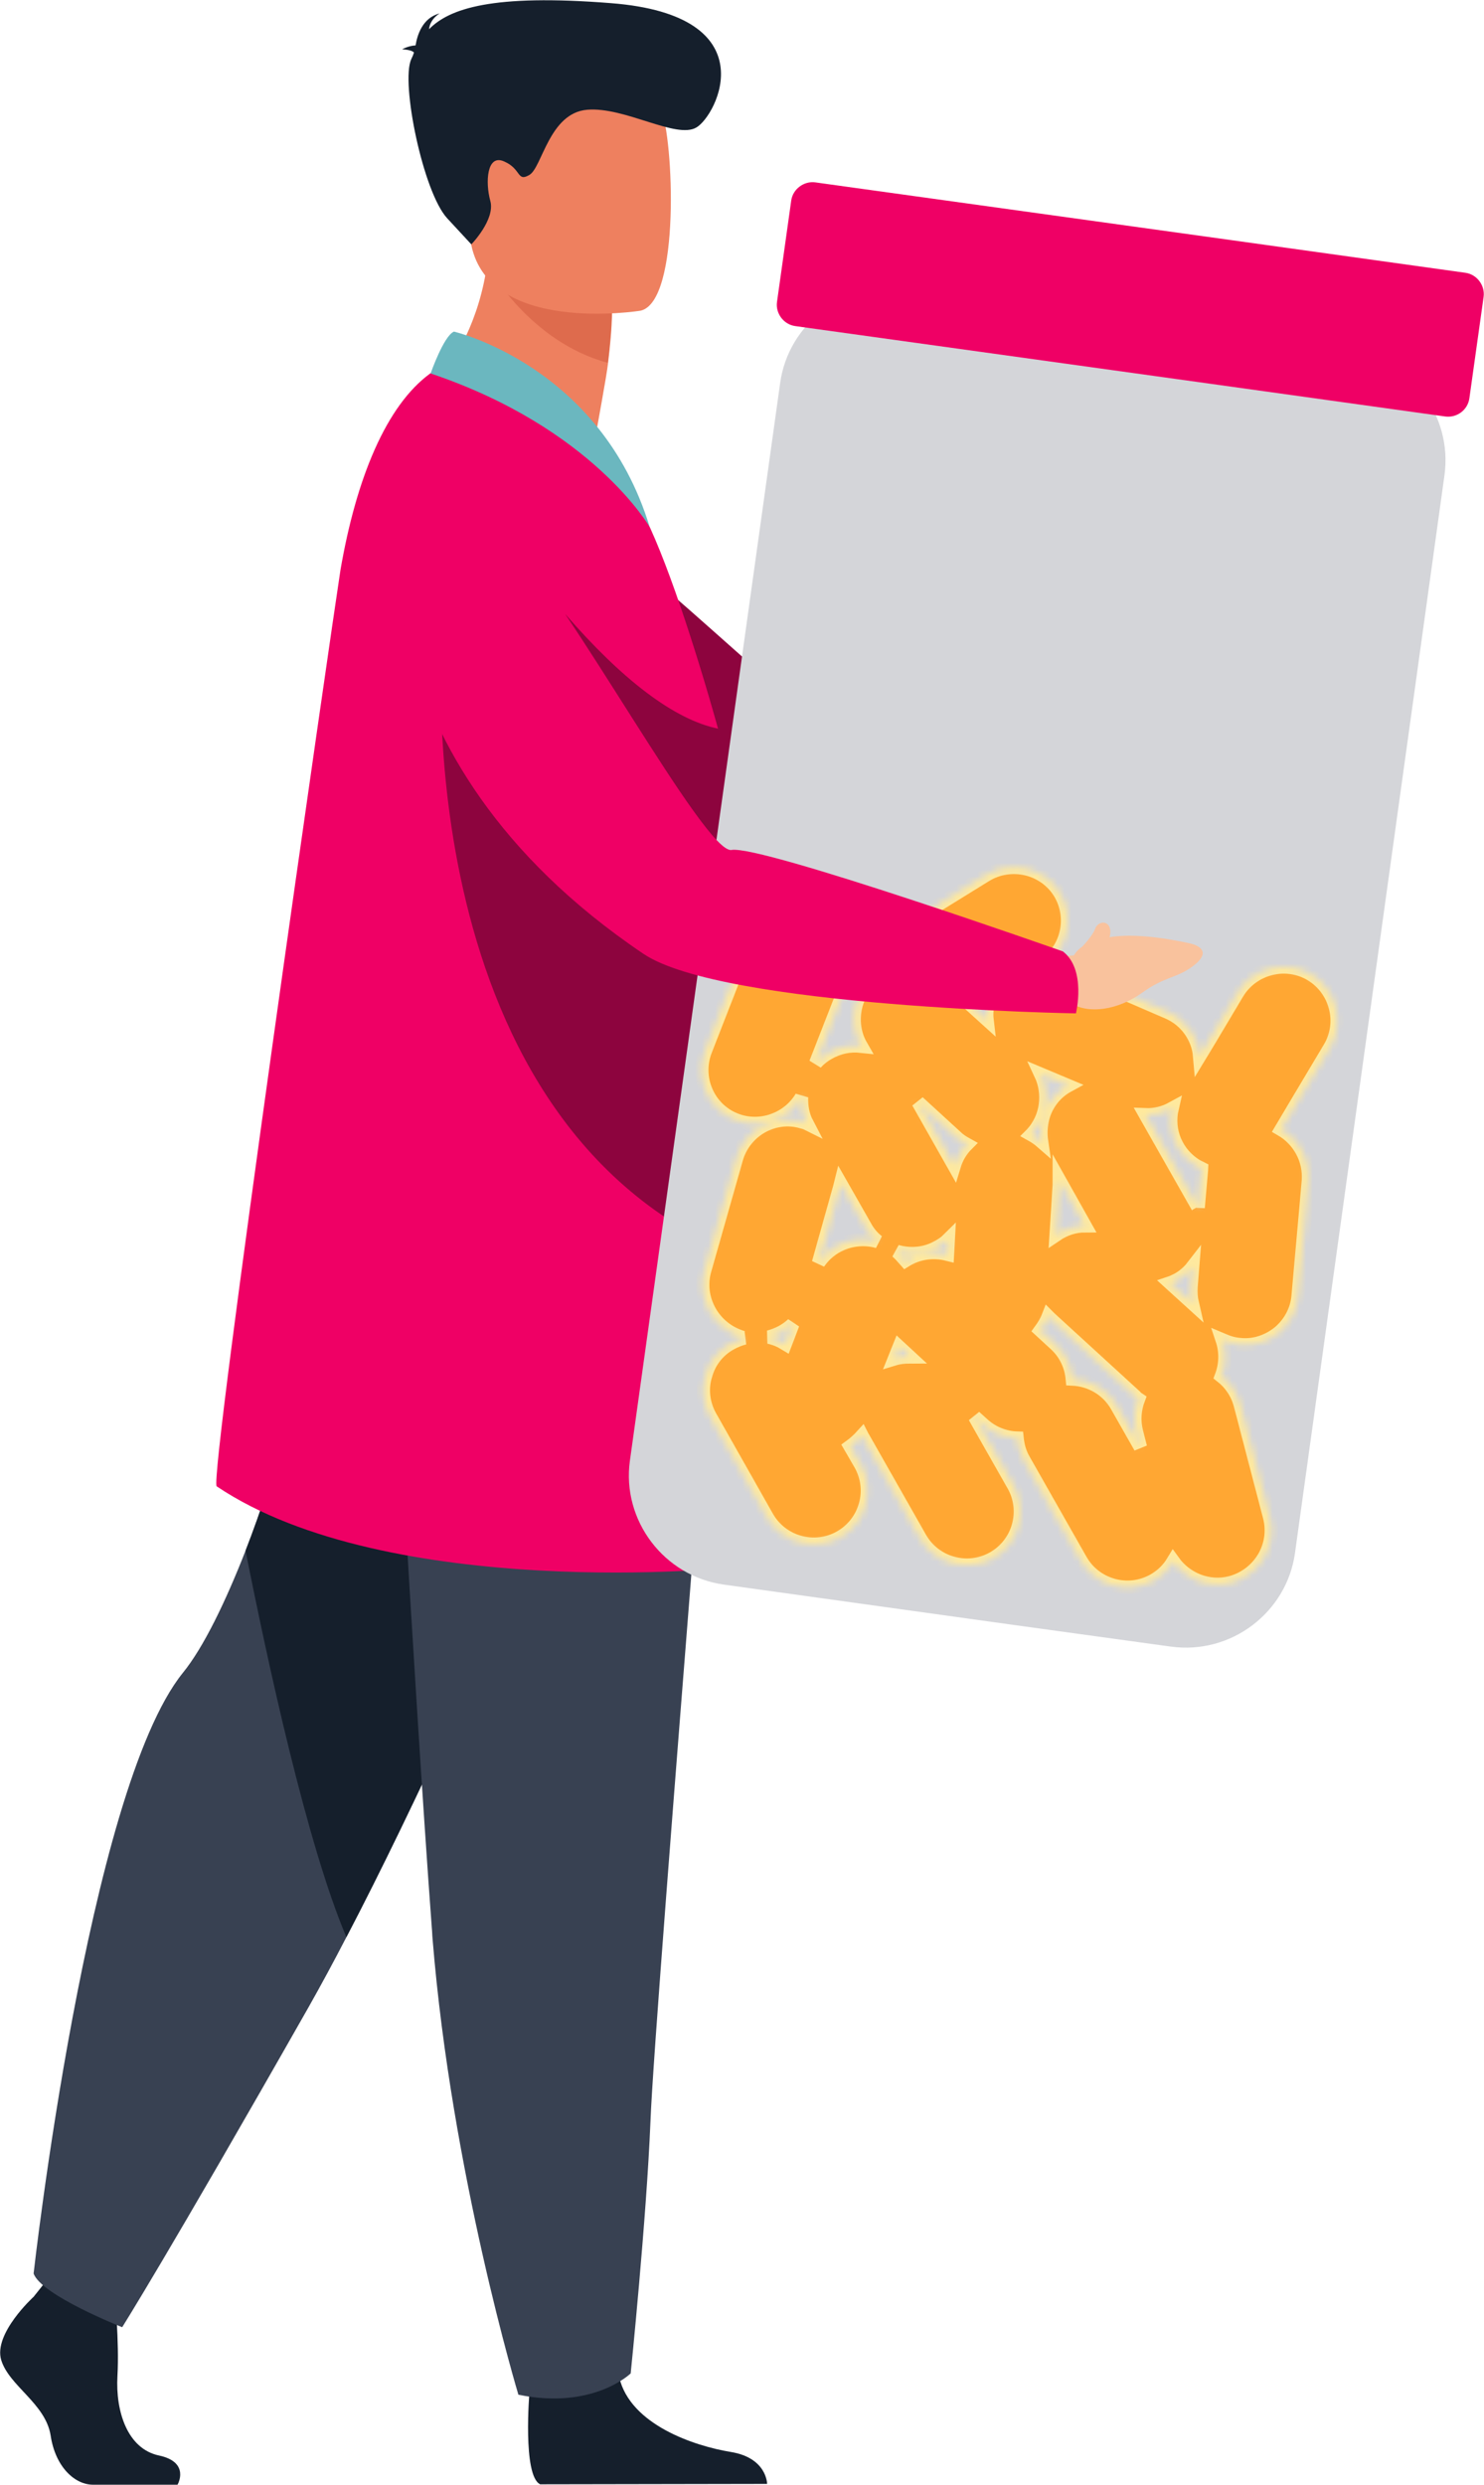 <svg width="221" height="370" viewBox="0 0 221 370" fill="none" xmlns="http://www.w3.org/2000/svg">
<path d="M182.547 112.811C182.547 112.811 182.606 112.105 183.431 111.165C183.961 110.165 184.491 108.931 184.491 108.225C184.55 106.932 186.022 106.403 186.611 107.461C186.787 107.814 186.905 108.225 186.905 108.696C189.26 107.637 192.911 106.638 198.506 106.285C198.506 106.285 202.804 105.815 200.037 109.46C198.152 111.87 196.562 111.929 193.854 115.28C191.145 118.689 187.141 120.512 184.078 119.63L180.486 120.041L178.131 114.339L182.547 112.811Z" fill="#F9C29D"/>
<path d="M67.072 75.011C67.072 75.011 70.605 113.81 120.894 130.211C134.437 134.62 185.197 121.041 185.197 121.041C185.197 121.041 184.903 114.339 180.781 112.693C180.781 112.693 133.201 109.754 129.196 111.753C125.663 113.516 95.278 82.242 85.444 77.245C75.61 72.248 67.072 75.011 67.072 75.011Z" fill="#8D043E"/>
<path d="M5.005 342.018C5.005 342.018 -1.001 347.485 0.177 351.424C1.354 355.304 6.772 357.89 7.538 362.652C8.244 367.414 11.188 370 13.838 370C16.488 370 26.44 370 26.44 370C26.44 370 28.383 366.649 23.672 365.65C18.962 364.651 17.195 359.066 17.489 353.834C17.784 348.661 17.077 341.724 17.077 341.724L7.066 339.431L5.005 342.018Z" fill="#151F2C"/>
<path d="M5.005 338.549C6.124 341.783 18.196 346.544 18.196 346.544C18.196 346.544 24.791 336.139 45.931 298.928C47.757 295.694 49.641 292.226 51.584 288.464C72.371 248.665 99.223 182.472 99.223 182.472L47.934 168.187C47.934 168.187 45.519 188.762 45.048 199.168C44.754 205.516 41.162 219.096 36.568 230.912C33.624 238.437 30.326 245.315 27.206 249.136C13.073 266.713 5.005 338.549 5.005 338.549Z" fill="#384152"/>
<path d="M36.568 230.912C39.807 247.255 45.696 274.59 51.584 288.464C72.371 248.665 99.223 182.472 99.223 182.472L47.934 168.187C47.934 168.187 45.519 188.762 45.048 199.168C44.812 205.516 41.162 219.096 36.568 230.912Z" fill="#151F2C"/>
<path d="M78.849 356.185C78.849 356.185 77.789 368.648 80.439 369.941L114.239 369.883C114.239 369.883 114.239 366.003 108.822 365.121C103.404 364.239 93.865 361.065 92.216 354.01C90.567 346.956 78.849 356.185 78.849 356.185Z" fill="#151F2C"/>
<path d="M107.35 179.886C107.35 179.886 105.583 201.754 103.463 228.031C100.637 263.773 97.162 307.628 96.868 315.917C96.279 330.378 93.924 353.422 93.924 353.422C93.924 353.422 88.329 358.889 77.2 356.597C77.2 356.597 67.248 323.618 64.422 288.758C64.363 288.17 64.363 287.582 64.304 287.053C61.654 251.546 57.532 176.77 57.532 176.77L107.35 179.886Z" fill="#384152"/>
<path d="M60.712 61.49C60.712 61.49 92.157 71.073 88.447 66.37C88.918 63.548 90.332 56.082 90.567 53.966C91.156 49.204 91.156 46.5 91.156 46.5L81.793 39.152L72.901 32.097C73.608 51.967 60.712 61.49 60.712 61.49Z" fill="#EE805F"/>
<path d="M32.27 221.33C57.767 238.495 109.293 233.616 109.705 233.263C110.588 222.329 111.059 204.282 111.295 187.587C111.648 166.835 111.648 148.2 111.589 147.788C111.589 147.788 111.589 147.142 111.531 146.084C111.472 142.733 111.236 134.973 111.001 129.212C110.942 128.154 110.942 127.154 110.883 126.214C110.883 126.155 110.883 126.096 110.883 126.096C110.706 123.51 109.116 116.573 106.937 108.519C103.64 96.703 99.047 82.477 95.455 75.834C93.629 72.424 87.446 62.607 87.446 62.607C83.088 63.489 79.968 62.196 75.374 59.962C70.369 57.552 64.952 54.965 64.068 55.612C57.532 60.373 53.057 71.19 50.701 84.887C49.465 92.823 31.033 220.448 32.27 221.33Z" fill="#EF0065"/>
<path d="M72.725 39.739C72.725 39.739 78.849 50.909 90.508 54.025C91.097 49.263 91.097 46.559 91.097 46.559L81.734 39.21L72.725 39.739Z" fill="#DE6B4D"/>
<path d="M95.396 46.265C95.396 46.265 72.254 50.027 70.075 35.86C67.896 21.692 63.48 12.58 78.142 9.582C92.805 6.584 96.515 11.581 98.399 16.108C100.342 20.634 101.343 44.913 95.396 46.265Z" fill="#EE805F"/>
<path d="M61.654 7.819C61.418 7.584 60.947 7.407 59.887 7.348C59.887 7.348 60.771 6.819 61.889 6.761C62.125 5.291 62.891 2.645 65.481 1.999C65.481 1.999 64.068 2.763 63.892 4.35C66.895 1.293 73.254 -0.94 90.979 0.47C114.416 2.293 106.761 17.224 103.699 18.988C100.695 20.752 93.04 15.872 87.446 16.343C81.793 16.813 80.733 24.925 78.849 26.042C76.964 27.159 77.671 25.161 75.08 24.044C72.489 22.868 72.253 27.159 73.019 29.922C73.784 32.685 70.192 36.389 70.192 36.389C70.192 36.389 70.192 36.389 66.6 32.509C63.008 28.629 59.652 12.286 61.242 8.818C61.418 8.465 61.536 8.171 61.654 7.819Z" fill="#151F2C"/>
<path d="M111.354 187.587C111.707 166.835 111.707 148.2 111.648 147.788C111.648 147.788 111.648 147.142 111.589 146.084C91.568 121.393 65.835 95.704 65.835 95.704C65.835 95.704 60.241 168.187 111.354 187.587Z" fill="#8D043E"/>
<path d="M84.207 91.471C84.502 91.942 90.803 129.271 107.055 129.682C108.645 129.741 110 129.565 111.06 129.212C111.001 128.154 111.001 127.155 110.942 126.214C110.942 126.155 110.942 126.096 110.942 126.096C110.765 123.51 109.175 116.573 106.996 108.519C100.342 107.167 92.569 101.112 84.207 91.471Z" fill="#8D043E"/>
<path d="M64.127 55.612C64.127 55.612 66.07 50.027 67.601 49.38C67.601 49.38 89.448 54.436 96.75 78.48C96.75 78.48 88.27 63.724 64.127 55.612Z" fill="#6BB7BF"/>
<path d="M107.821 235.968L151.338 242.023L174.362 245.197C183.313 246.432 191.616 240.142 192.852 231.265L215.111 70.779C216.348 61.902 210.106 53.554 201.155 52.32L180.781 49.498L134.673 43.09C125.722 41.856 117.419 48.146 116.183 57.023L93.806 217.509C92.569 226.386 98.87 234.733 107.821 235.968Z" fill="#D4D5D9"/>
<mask id="path-17-inside-1_316_379" fill="white">
<path d="M104.935 189.174L107.291 180.885L109.646 172.596C110.235 170.48 111.648 168.775 113.415 167.776C115.181 166.776 117.36 166.424 119.48 167.07C119.716 167.129 119.951 167.188 120.187 167.306C119.539 166.071 119.303 164.719 119.362 163.367C117.419 166.659 113.238 168.187 109.587 166.777C105.465 165.189 103.463 160.545 105.053 156.43L108.174 148.435L111.295 140.44C112.119 138.383 113.65 136.854 115.535 136.031C117.419 135.208 119.598 135.091 121.659 135.914C125.781 137.501 127.783 142.204 126.193 146.26L121.482 158.311C122.012 157.723 122.66 157.194 123.425 156.783C124.957 155.901 126.605 155.607 128.254 155.783C127.606 154.667 127.253 153.432 127.194 152.139C127.135 150.493 127.548 148.788 128.549 147.377C128.077 144.261 129.432 141.087 132.258 139.323L146.803 130.329C150.572 128.036 155.518 129.212 157.815 132.916C159.935 136.384 159.111 140.852 155.99 143.321C156.696 143.438 157.403 143.615 158.051 143.909L166 147.318L173.891 150.728C176.659 151.904 178.425 154.49 178.661 157.253L179.838 155.313L184.255 147.906C186.493 144.144 191.439 142.851 195.208 145.084C198.977 147.318 200.272 152.256 198.034 156.019L193.618 163.426L190.791 168.187C193.441 169.716 195.09 172.655 194.854 175.83L194.089 184.412L193.323 192.995C193.147 195.17 192.028 197.11 190.497 198.403C188.907 199.697 186.846 200.461 184.667 200.226C183.725 200.167 182.842 199.873 182.017 199.52C182.606 201.284 182.547 203.224 181.9 204.929C183.254 205.987 184.255 207.457 184.726 209.22L186.905 217.568L189.084 225.915C189.614 228.032 189.26 230.207 188.2 231.97C187.14 233.734 185.433 235.086 183.313 235.674C180.015 236.556 176.6 235.145 174.715 232.499C174.009 233.675 173.067 234.616 171.83 235.321C168.002 237.496 163.115 236.144 160.936 232.323L156.696 224.857L152.456 217.391C151.868 216.392 151.573 215.275 151.455 214.158C149.63 214.099 147.804 213.394 146.391 212.101L145.155 210.984L146.686 213.688L150.925 221.154C153.104 224.975 151.75 229.854 147.922 232.029C144.095 234.204 139.207 232.852 137.028 229.031L132.788 221.565L128.549 214.099C128.49 213.982 128.431 213.923 128.372 213.805C127.842 214.393 127.253 214.922 126.605 215.393L128.136 218.038C130.315 221.859 128.961 226.738 125.133 228.913C121.306 231.089 116.418 229.736 114.239 225.915L105.76 210.925C104.7 209.044 104.464 206.81 105.053 204.87C105.583 202.871 106.878 201.108 108.822 200.049C109.469 199.697 110.176 199.403 110.883 199.226C110.765 199.226 110.706 199.168 110.588 199.168C106.231 197.874 103.757 193.407 104.935 189.174ZM177.365 191.584L177.601 188.645C177.012 189.409 176.188 190.115 175.304 190.585C174.951 190.761 174.598 190.938 174.244 191.055L177.542 194.053C177.365 193.289 177.306 192.466 177.365 191.584ZM125.015 176.947L121.894 188.057C122.778 186.764 123.955 185.823 125.31 185.235C126.959 184.53 128.902 184.354 130.727 184.883C129.962 184.295 129.314 183.531 128.843 182.649L125.192 176.241C125.133 176.476 125.074 176.711 125.015 176.947ZM147.333 148.788L145.096 150.14L146.98 151.845C146.862 150.845 146.98 149.787 147.333 148.788ZM142.092 173.596C142.446 172.42 143.093 171.303 143.977 170.421C143.447 170.127 142.858 169.775 142.387 169.304L136.734 164.131L142.092 173.596ZM134.849 187.704C136.734 186.529 138.971 186.235 141.091 186.764L141.209 184.589C140.797 185 140.267 185.353 139.737 185.647C137.794 186.764 135.556 186.94 133.554 186.352C134.025 186.764 134.437 187.234 134.849 187.704ZM154.989 159.957C156.343 162.838 155.931 166.365 153.693 168.834C153.634 168.893 153.634 168.893 153.575 168.952C154.105 169.246 154.635 169.598 155.106 170.01C154.93 168.834 154.989 167.658 155.283 166.483C155.813 164.484 157.108 162.72 159.052 161.662L154.989 159.957ZM160.229 180.121L157.756 175.712C157.756 175.947 157.756 176.241 157.756 176.476L157.285 183.883C158.581 183.001 160.053 182.531 161.584 182.531L160.229 180.121ZM169.828 215.51L169.239 213.218C168.827 211.572 168.945 209.867 169.533 208.338C169.357 208.221 169.18 208.103 169.062 207.927L156.343 196.287C156.284 196.228 156.166 196.111 156.107 196.052C155.813 196.816 155.401 197.463 154.93 198.11L157.167 200.167C158.698 201.578 159.523 203.4 159.699 205.34C162.349 205.458 164.94 206.869 166.354 209.396L169.828 215.51ZM133.907 200.579L133.201 202.342C133.966 202.107 134.732 202.048 135.497 202.048L133.907 200.579ZM116.948 200.108L117.89 197.639L118.067 197.169C117.066 198.11 115.829 198.756 114.475 199.109C115.358 199.285 116.182 199.638 116.948 200.108ZM170.593 166.012L174.127 172.244L178.366 179.709C178.366 179.768 178.425 179.768 178.425 179.827L178.896 174.419C178.896 174.301 178.955 174.125 178.955 174.007C178.72 173.89 178.484 173.772 178.249 173.654C175.186 171.832 173.773 168.364 174.539 165.072C173.361 165.718 172.007 166.071 170.593 166.012Z"/>
</mask>
<path d="M104.935 189.174L107.291 180.885L109.646 172.596C110.235 170.48 111.648 168.775 113.415 167.776C115.181 166.776 117.36 166.424 119.48 167.07C119.716 167.129 119.951 167.188 120.187 167.306C119.539 166.071 119.303 164.719 119.362 163.367C117.419 166.659 113.238 168.187 109.587 166.777C105.465 165.189 103.463 160.545 105.053 156.43L108.174 148.435L111.295 140.44C112.119 138.383 113.65 136.854 115.535 136.031C117.419 135.208 119.598 135.091 121.659 135.914C125.781 137.501 127.783 142.204 126.193 146.26L121.482 158.311C122.012 157.723 122.66 157.194 123.425 156.783C124.957 155.901 126.605 155.607 128.254 155.783C127.606 154.667 127.253 153.432 127.194 152.139C127.135 150.493 127.548 148.788 128.549 147.377C128.077 144.261 129.432 141.087 132.258 139.323L146.803 130.329C150.572 128.036 155.518 129.212 157.815 132.916C159.935 136.384 159.111 140.852 155.99 143.321C156.696 143.438 157.403 143.615 158.051 143.909L166 147.318L173.891 150.728C176.659 151.904 178.425 154.49 178.661 157.253L179.838 155.313L184.255 147.906C186.493 144.144 191.439 142.851 195.208 145.084C198.977 147.318 200.272 152.256 198.034 156.019L193.618 163.426L190.791 168.187C193.441 169.716 195.09 172.655 194.854 175.83L194.089 184.412L193.323 192.995C193.147 195.17 192.028 197.11 190.497 198.403C188.907 199.697 186.846 200.461 184.667 200.226C183.725 200.167 182.842 199.873 182.017 199.52C182.606 201.284 182.547 203.224 181.9 204.929C183.254 205.987 184.255 207.457 184.726 209.22L186.905 217.568L189.084 225.915C189.614 228.032 189.26 230.207 188.2 231.97C187.14 233.734 185.433 235.086 183.313 235.674C180.015 236.556 176.6 235.145 174.715 232.499C174.009 233.675 173.067 234.616 171.83 235.321C168.002 237.496 163.115 236.144 160.936 232.323L156.696 224.857L152.456 217.391C151.868 216.392 151.573 215.275 151.455 214.158C149.63 214.099 147.804 213.394 146.391 212.101L145.155 210.984L146.686 213.688L150.925 221.154C153.104 224.975 151.75 229.854 147.922 232.029C144.095 234.204 139.207 232.852 137.028 229.031L132.788 221.565L128.549 214.099C128.49 213.982 128.431 213.923 128.372 213.805C127.842 214.393 127.253 214.922 126.605 215.393L128.136 218.038C130.315 221.859 128.961 226.738 125.133 228.913C121.306 231.089 116.418 229.736 114.239 225.915L105.76 210.925C104.7 209.044 104.464 206.81 105.053 204.87C105.583 202.871 106.878 201.108 108.822 200.049C109.469 199.697 110.176 199.403 110.883 199.226C110.765 199.226 110.706 199.168 110.588 199.168C106.231 197.874 103.757 193.407 104.935 189.174ZM177.365 191.584L177.601 188.645C177.012 189.409 176.188 190.115 175.304 190.585C174.951 190.761 174.598 190.938 174.244 191.055L177.542 194.053C177.365 193.289 177.306 192.466 177.365 191.584ZM125.015 176.947L121.894 188.057C122.778 186.764 123.955 185.823 125.31 185.235C126.959 184.53 128.902 184.354 130.727 184.883C129.962 184.295 129.314 183.531 128.843 182.649L125.192 176.241C125.133 176.476 125.074 176.711 125.015 176.947ZM147.333 148.788L145.096 150.14L146.98 151.845C146.862 150.845 146.98 149.787 147.333 148.788ZM142.092 173.596C142.446 172.42 143.093 171.303 143.977 170.421C143.447 170.127 142.858 169.775 142.387 169.304L136.734 164.131L142.092 173.596ZM134.849 187.704C136.734 186.529 138.971 186.235 141.091 186.764L141.209 184.589C140.797 185 140.267 185.353 139.737 185.647C137.794 186.764 135.556 186.94 133.554 186.352C134.025 186.764 134.437 187.234 134.849 187.704ZM154.989 159.957C156.343 162.838 155.931 166.365 153.693 168.834C153.634 168.893 153.634 168.893 153.575 168.952C154.105 169.246 154.635 169.598 155.106 170.01C154.93 168.834 154.989 167.658 155.283 166.483C155.813 164.484 157.108 162.72 159.052 161.662L154.989 159.957ZM160.229 180.121L157.756 175.712C157.756 175.947 157.756 176.241 157.756 176.476L157.285 183.883C158.581 183.001 160.053 182.531 161.584 182.531L160.229 180.121ZM169.828 215.51L169.239 213.218C168.827 211.572 168.945 209.867 169.533 208.338C169.357 208.221 169.18 208.103 169.062 207.927L156.343 196.287C156.284 196.228 156.166 196.111 156.107 196.052C155.813 196.816 155.401 197.463 154.93 198.11L157.167 200.167C158.698 201.578 159.523 203.4 159.699 205.34C162.349 205.458 164.94 206.869 166.354 209.396L169.828 215.51ZM133.907 200.579L133.201 202.342C133.966 202.107 134.732 202.048 135.497 202.048L133.907 200.579ZM116.948 200.108L117.89 197.639L118.067 197.169C117.066 198.11 115.829 198.756 114.475 199.109C115.358 199.285 116.182 199.638 116.948 200.108ZM170.593 166.012L174.127 172.244L178.366 179.709C178.366 179.768 178.425 179.768 178.425 179.827L178.896 174.419C178.896 174.301 178.955 174.125 178.955 174.007C178.72 173.89 178.484 173.772 178.249 173.654C175.186 171.832 173.773 168.364 174.539 165.072C173.361 165.718 172.007 166.071 170.593 166.012Z" fill="#FFA733" stroke="#FFE99D" stroke-width="2" mask="url(#path-17-inside-1_316_379)"/>
<path d="M118.42 48.557L180.192 57.14L215.229 62.02C216.996 62.255 218.586 61.02 218.821 59.315L220.941 44.207C221.177 42.503 219.94 40.856 218.232 40.621L183.254 35.742L121.423 27.159C119.716 26.924 118.067 28.159 117.831 29.863L115.711 44.972C115.476 46.676 116.713 48.322 118.42 48.557Z" fill="#EF0065"/>
<path d="M159.935 142.262C159.935 142.262 160.23 141.616 161.231 140.91C161.996 140.087 162.821 139.029 163.056 138.383C163.468 137.148 164.999 137.03 165.294 138.265C165.412 138.676 165.353 139.088 165.235 139.558C167.826 139.147 171.536 139.264 177.012 140.44C177.012 140.44 181.311 141.145 177.601 143.908C175.128 145.731 173.597 145.319 170.064 147.847C166.53 150.375 162.173 151.08 159.464 149.376L155.872 148.788L155.224 142.674L159.935 142.262Z" fill="#F9C29D"/>
<path d="M59.298 74.188C59.298 74.188 51.996 112.458 95.808 142.027C107.644 150.022 160.229 150.904 160.229 150.904C160.229 150.904 161.819 144.379 158.286 141.675C158.286 141.675 113.356 125.802 108.94 126.567C105.053 127.272 84.443 88.885 76.434 81.36C68.426 73.894 59.298 74.188 59.298 74.188Z" fill="#EF0065"/>
</svg>
